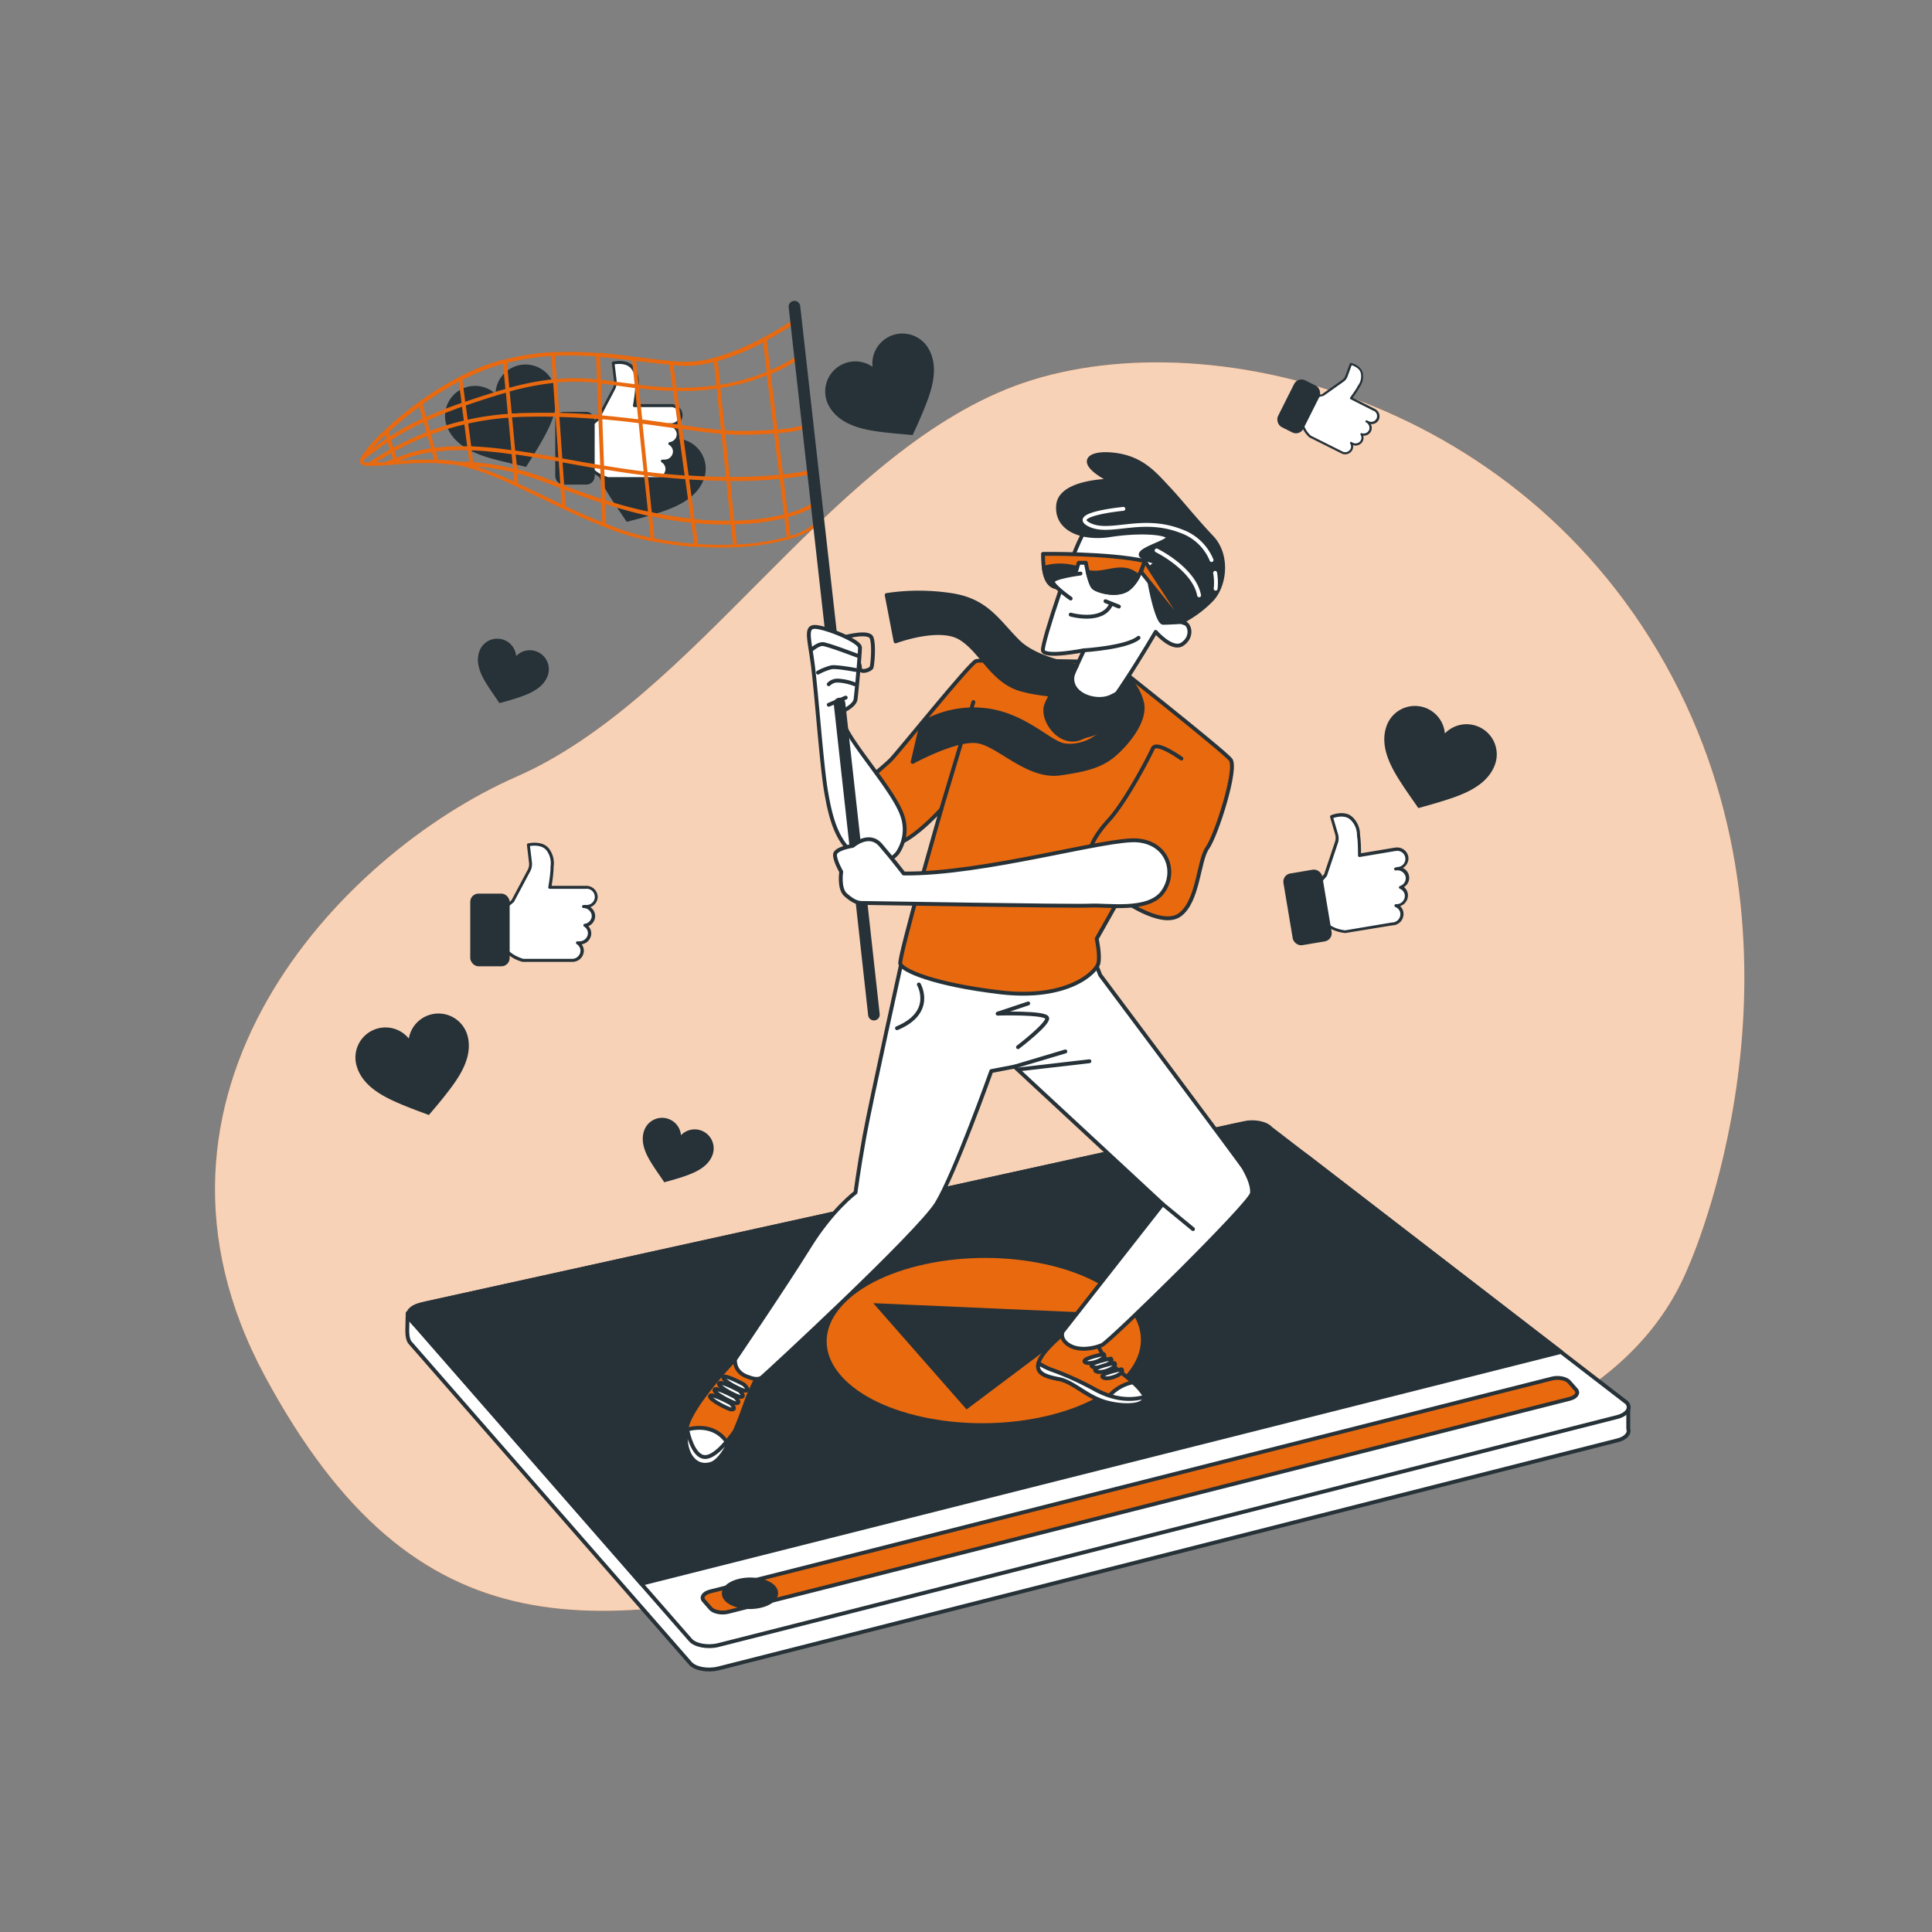 <svg xmlns="http://www.w3.org/2000/svg" viewBox="0 0 500 500"><rect x="0" y="0" width="500" height="500" fill="#808080" stroke="none"/><g id="freepik--background-simple--inject-116"><path d="M437.05,327.58s35.06-78-4.29-152.39S307.55,81.47,260.33,100.78,179.48,180.91,133.69,201,29.24,283.23,68.59,356.2s85.85,67.26,158.11,48.65S411.29,391.26,437.05,327.58Z" style="fill:#E9690F"></path><path d="M437.05,327.58s35.06-78-4.29-152.39S307.55,81.47,260.33,100.78,179.48,180.91,133.69,201,29.24,283.23,68.59,356.2s85.85,67.26,158.11,48.65S411.29,391.26,437.05,327.58Z" style="fill:#fff;opacity:0.7"></path></g><g id="freepik--video-app--inject-116"><path d="M421.39,369.79v-5.35L413.33,358l-84.46-59.9c-1.23-1.4-4.39-2-7.05-1.36l-211,43.1H105.5l-.1,4.4s-.08,2.32.71,3.22l72.55,83c1.25,1.43,4.48,2,7.21,1.34l232.57-59C420.67,372.31,421.82,371,421.39,369.79Z" style="fill:#fff;stroke:#263238;stroke-linecap:round;stroke-linejoin:round"></path><path d="M418.44,366.75l-232.57,59c-2.73.68-6,.08-7.21-1.35l-72.55-83c-1.25-1.42,0-3.11,2.71-3.78l213-46.93c2.66-.65,5.82-.05,7.05,1.35L421,363C422.24,364.41,421.09,366.09,418.44,366.75Z" style="fill:#fff;stroke:#263238;stroke-linecap:round;stroke-linejoin:round"></path><path d="M338.44,299.38l-8.11-5.71c-2-2.32-7.26-3.32-11.66-2.24L216.83,313.79,111,337.11c-6,1.24-6.16,3.42-3.41,5.95l27.65,31.63L166,409.88l238-60Z" style="fill:#263238;stroke:#263238;stroke-linecap:round;stroke-linejoin:round"></path><path d="M237.68,327.58c-20.43,5-29.42,17.77-20,28.48s33.59,15.27,54,10.2,29.22-17.81,19.85-28.46S258.05,322.57,237.68,327.58Zm12.47,37.18L226,337.26l57.43,2.52Z" style="fill:#E9690F"></path><path d="M406.28,362,188.42,417.16c-1.69.42-3.69,0-4.46-.84l-1.83-2.09c-.77-.88,0-1.94,1.66-2.36l217.9-55.11c1.64-.41,3.6,0,4.37.83l1.81,2.06C408.64,360.52,407.93,361.56,406.28,362Z" style="fill:#E9690F;stroke:#263238;stroke-linecap:round;stroke-linejoin:round"></path><path d="M200.25,410.8c-1.57-1.78-5.59-2.54-9-1.69s-4.88,3-3.31,4.77,5.59,2.54,9,1.69S201.81,412.58,200.25,410.8Z" style="fill:#263238;stroke:#263238;stroke-linecap:round;stroke-linejoin:round"></path></g><g id="freepik--Icons--inject-116"><path d="M151,234.61a4.7,4.7,0,0,1,.64,0,2.47,2.47,0,1,0,0-4.94h0v0h-9.36s.58-3.38.58-4.54.58-2.89-1-5.11-5.12-1.35-5.12-1.35l.55,4.58a3.66,3.66,0,0,1-.4,2.1l-4.2,7.89-1.93,1.64-.58,9.75c1.25,3,5.21,3.95,5.21,3.95H148a2.55,2.55,0,0,0,2.62-2.47,2.45,2.45,0,0,0-1.19-2.07,2.65,2.65,0,0,0,3.1-2.43,2.43,2.43,0,0,0-1.16-2,2.52,2.52,0,0,0,2.18-2.44A2.56,2.56,0,0,0,151,234.61Z" style="fill:#fff"></path><path d="M148,248.93H135.28c-.17,0-4.16-1-5.48-4.19a.47.47,0,0,1,0-.17l.58-9.74a.42.42,0,0,1,.14-.28l1.87-1.59,4.17-7.83a3.09,3.09,0,0,0,.35-1.86l-.54-4.59a.39.39,0,0,1,.29-.42c.16,0,3.85-.9,5.52,1.51a6.17,6.17,0,0,1,1.08,4.62c0,.26,0,.5,0,.71a37.88,37.88,0,0,1-.51,4.15h8.9l.13,0a2.94,2.94,0,0,1,2.9,2.86,2.88,2.88,0,0,1-1.9,2.66,2.8,2.8,0,0,1,1.25,2.31,2.85,2.85,0,0,1-1.76,2.61,2.74,2.74,0,0,1,.75,1.88,2.91,2.91,0,0,1-2.49,2.82,2.75,2.75,0,0,1,.57,1.68A2.94,2.94,0,0,1,148,248.93Zm-12.61-.78H148a2.17,2.17,0,0,0,2.23-2.09,2.06,2.06,0,0,0-1-1.74.39.39,0,0,1,.27-.71,2.12,2.12,0,0,0,.42,0,2.17,2.17,0,0,0,2.24-2.09,2.07,2.07,0,0,0-1-1.73.38.38,0,0,1-.18-.4.38.38,0,0,1,.32-.3,2.14,2.14,0,0,0,1.85-2.06A2.16,2.16,0,0,0,151,235h0a.39.39,0,0,1-.37-.39c0-.41.35-.41,1-.41a2.1,2.1,0,1,0,0-4.18h0a.3.3,0,0,1-.13,0h-9.23a.39.39,0,0,1-.29-.13.38.38,0,0,1-.09-.32,44.08,44.08,0,0,0,.58-4.47c0-.24,0-.5,0-.78a5.48,5.48,0,0,0-.94-4.11c-1.11-1.6-3.49-1.4-4.37-1.26l.5,4.22a4,4,0,0,1-.44,2.33l-4.2,7.89a.31.31,0,0,1-.09.11L131.11,235l-.56,9.49C131.68,247.07,135,248,135.42,248.15Z" style="fill:#263238"></path><rect x="121.7" y="231.26" width="10.2" height="18.82" rx="2.14" style="fill:#263238"></rect><path d="M353.63,109.06c-.07,0,.21.08.43.19a1.78,1.78,0,1,0,1.59-3.18h0l-6-3a32.68,32.68,0,0,0,1.84-2.73,5,5,0,0,0,1-3.61c-.28-1.92-2.86-2.52-2.86-2.52L348.5,97.3a2.5,2.5,0,0,1-.93,1.22l-5.25,3.72-1.77.44L337,108.76c-.16,2.33,2.08,4.23,2.08,4.23l8,4,.15.08a1.83,1.83,0,0,0,2.48-.74,1.76,1.76,0,0,0-.1-1.72l.3.19a1.85,1.85,0,0,0,2.49-.75,1.73,1.73,0,0,0-.09-1.69,1.81,1.81,0,0,0,2.19-.87A1.84,1.84,0,0,0,353.63,109.06Z" style="fill:#fff"></path><path d="M347.12,117.33l-.16-.09-8-4a.1.1,0,0,1-.05,0c-.1-.08-2.35-2-2.18-4.46a.28.28,0,0,1,0-.12l3.52-6.08a.24.24,0,0,1,.17-.13l1.72-.43,5.21-3.69a2.24,2.24,0,0,0,.83-1.09l1.13-3.12a.28.28,0,0,1,.33-.18c.11,0,2.76.66,3.06,2.75A4.54,4.54,0,0,1,352,100c-.1.16-.19.31-.26.44a28,28,0,0,1-1.67,2.51l5.73,2.87.08.06a2.1,2.1,0,0,1,.94,2.77,2.06,2.06,0,0,1-2.08,1.1,2,2,0,0,1,.06,1.9,2.05,2.05,0,0,1-2,1.1,2.05,2.05,0,0,1-.13,1.46,2.12,2.12,0,0,1-2.52,1,1.9,1.9,0,0,1-.17,1.26A2.11,2.11,0,0,1,347.12,117.33Zm-7.86-4.57,8,4h0l.13.08a1.57,1.57,0,0,0,2.11-.63,1.46,1.46,0,0,0-.08-1.44.28.28,0,0,1,.4-.37,1.83,1.83,0,0,0,.26.16,1.56,1.56,0,0,0,2.11-.62,1.49,1.49,0,0,0-.07-1.43.27.27,0,0,1,0-.32.28.28,0,0,1,.3-.09,1.54,1.54,0,0,0,1.85-.72,1.57,1.57,0,0,0-.76-2.07h0a.28.28,0,0,1-.11-.37c.13-.27.36-.15.81.07a1.5,1.5,0,1,0,1.35-2.68h0l-.07,0-5.94-3a.29.29,0,0,1-.15-.19.28.28,0,0,1,0-.23s1.45-2,1.81-2.69c.08-.16.18-.32.28-.49a3.91,3.91,0,0,0,.72-3c-.2-1.39-1.79-2-2.4-2.22l-1.05,2.88a2.78,2.78,0,0,1-1,1.36l-5.25,3.72-.09,0-1.66.41-3.43,5.92C337.21,110.86,339,112.55,339.26,112.76Z" style="fill:#263238"></path><rect x="332.45" y="98.39" width="7.34" height="13.55" rx="2.14" transform="translate(82.83 -139.54) rotate(26.64)" style="fill:#263238"></rect><path d="M361.22,224.85c-.11,0,.31-.08.64-.14a2.47,2.47,0,1,0-.82-4.87h0v0l-9.24,1.55a45.63,45.63,0,0,0-.17-4.57c-.2-1.14.09-3-1.8-4.88s-5.27-.49-5.27-.49l1.3,4.43a3.6,3.6,0,0,1,0,2.13L343,226.47l-1.63,1.94,1,9.71c1.73,2.74,5.79,3,5.79,3l12.25-2.06.24,0a2.55,2.55,0,0,0,2.17-2.88,2.44,2.44,0,0,0-1.52-1.84,2.63,2.63,0,0,0,.49,0,2.54,2.54,0,0,0,2.18-2.87,2.43,2.43,0,0,0-1.49-1.83,2.52,2.52,0,0,0,1.75-2.76A2.56,2.56,0,0,0,361.22,224.85Z" style="fill:#fff"></path><path d="M360.7,239.46l-.25,0-12.23,2h-.09c-.18,0-4.28-.34-6.1-3.22a.3.3,0,0,1,0-.16l-1-9.71a.37.37,0,0,1,.08-.29l1.59-1.88,2.82-8.41a3.16,3.16,0,0,0,0-1.9l-1.29-4.43a.4.4,0,0,1,.22-.47c.15-.06,3.64-1.52,5.69.58a6.23,6.23,0,0,1,1.83,4.38,6.67,6.67,0,0,0,.08.71,38.12,38.12,0,0,1,.18,4.17l8.78-1.47h.13a2.93,2.93,0,0,1,3.33,2.34,2.85,2.85,0,0,1-1.43,2.93,2.79,2.79,0,0,1,.31,4.94,2.76,2.76,0,0,1,1,1.74,2.92,2.92,0,0,1-2,3.19,2.73,2.73,0,0,1,.84,1.56A2.94,2.94,0,0,1,360.7,239.46Zm-12.56,1.31,12.2-2.05h0l.2,0a2.17,2.17,0,0,0,1.86-2.43,2,2,0,0,0-1.28-1.55.39.39,0,0,1-.23-.44.38.38,0,0,1,.38-.31,2.86,2.86,0,0,0,.42,0,2.16,2.16,0,0,0,1.86-2.43,2.05,2.05,0,0,0-1.25-1.54.38.38,0,0,1,0-.72,2.14,2.14,0,0,0,1.49-2.33,2.18,2.18,0,0,0-2.55-1.69h0a.4.4,0,0,1-.43-.32c-.07-.41.28-.47,1-.59a2.09,2.09,0,1,0-.69-4.11H361l-9.1,1.53a.38.38,0,0,1-.32-.09.39.39,0,0,1-.13-.29s0-3.41-.17-4.51a6,6,0,0,1-.09-.77,5.48,5.48,0,0,0-1.61-3.9c-1.36-1.4-3.67-.81-4.52-.52l1.2,4.08a4,4,0,0,1,0,2.36l-2.84,8.48a.54.54,0,0,1-.07.13l-1.53,1.81,1,9.45C344.28,240.32,347.71,240.73,348.14,240.77Z" style="fill:#263238"></path><rect x="333.3" y="225.41" width="10.2" height="18.82" rx="2.14" transform="translate(-34.16 59.16) rotate(-9.51)" style="fill:#263238"></rect><path d="M229.58,87.41a7.76,7.76,0,0,0-3.77,7.52,7.79,7.79,0,0,0-11.17,10.34c2.58,4.37,7.8,5.74,12.45,6.39,2.07.29,4.14.5,6.22.67l2.87.27s1.13-2.45,1.24-2.69c.85-1.91,1.67-3.83,2.41-5.77,1.68-4.39,3-9.62.42-14A7.79,7.79,0,0,0,229.58,87.41Z" style="fill:#263238"></path><path d="M382.12,187.87a7.78,7.78,0,0,0-8.19,1.95,7.78,7.78,0,0,0-15.1-1.9c-1.68,4.78.62,9.66,3.11,13.64,1.11,1.77,2.28,3.49,3.48,5.2.16.22,1.64,2.37,1.64,2.37s2.6-.71,2.86-.79c2-.57,4-1.18,6-1.86,4.44-1.54,9.3-3.89,11-8.67A7.79,7.79,0,0,0,382.12,187.87Z" style="fill:#263238"></path><path d="M111.48,262.56a7.78,7.78,0,0,0-5.68,6.21,7.78,7.78,0,0,0-13.55,6.92c1.3,4.9,6,7.64,10.25,9.53,1.91.84,3.85,1.61,5.8,2.34l2.69,1s1.75-2.05,1.92-2.26c1.34-1.6,2.65-3.23,3.89-4.9,2.8-3.77,5.5-8.44,4.2-13.34A7.79,7.79,0,0,0,111.48,262.56Z" style="fill:#263238"></path><path d="M138.75,168.56a4.89,4.89,0,0,0-5.17,1.23,4.91,4.91,0,0,0-9.53-1.2c-1.07,3,.39,6.09,2,8.61.7,1.11,1.44,2.2,2.2,3.28l1,1.49,1.81-.49c1.26-.36,2.52-.75,3.77-1.18,2.8-1,5.86-2.45,6.93-5.47A4.92,4.92,0,0,0,138.75,168.56Z" style="fill:#263238"></path><path d="M181.42,292.56a4.91,4.91,0,0,0-5.18,1.23,4.91,4.91,0,0,0-9.53-1.2c-1.06,3,.39,6.09,2,8.61.69,1.11,1.44,2.2,2.2,3.28l1,1.49,1.8-.49c1.27-.36,2.53-.74,3.77-1.18,2.8-1,5.87-2.45,6.94-5.47A4.92,4.92,0,0,0,181.42,292.56Z" style="fill:#263238"></path></g><g id="freepik--Character--inject-116"><path d="M190.21,351.83s-11.32,11.78-12.47,17.56,1.61,10.86,6.24,9.47,8.78-15.71,9.93-18.25,2.54-5.32,2.54-5.32S193,350.67,190.21,351.83Z" style="fill:#E9690F;stroke:#263238;stroke-linecap:round;stroke-linejoin:round"></path><path d="M177.64,370c-.85,5.51,1.88,10.19,6.34,8.85,1.6-.48,3.15-2.52,4.53-5.08C185.51,368.87,180.65,369.19,177.64,370Z" style="fill:#fff;stroke:#263238;stroke-linecap:round;stroke-linejoin:round"></path><path d="M190.11,370.48c-2.52,3.46-5.77,7.18-8.21,6.53s-3.73-5.23-4.17-7.59c-1.14,5.76,1.63,10.82,6.25,9.44C186.23,378.19,188.37,374.44,190.11,370.48Z" style="fill:#fff;stroke:#263238;stroke-linecap:round;stroke-linejoin:round"></path><path d="M192.52,358.3s-5.08-2.78-5.31-1.85,4.85,3.46,5.55,3.46S193.91,359.68,192.52,358.3Z" style="fill:#fff;stroke:#263238;stroke-linecap:round;stroke-linejoin:round"></path><path d="M191.37,359.91s-5.08-2.77-5.31-1.84,4.85,3.46,5.54,3.46S192.76,361.3,191.37,359.91Z" style="fill:#fff;stroke:#263238;stroke-linecap:round;stroke-linejoin:round"></path><path d="M190.21,361.53s-5.08-2.77-5.31-1.85,4.85,3.47,5.55,3.47S191.6,362.92,190.21,361.53Z" style="fill:#fff;stroke:#263238;stroke-linecap:round;stroke-linejoin:round"></path><path d="M189.06,363.15s-5.08-2.77-5.32-1.85,4.86,3.47,5.55,3.47S190.45,364.54,189.06,363.15Z" style="fill:#fff;stroke:#263238;stroke-linecap:round;stroke-linejoin:round"></path><path d="M276.4,344.2s-6,4.62-7.39,7.86,1.38,4.16,5.08,4.85,7.16,4.62,12.24,6,11.56.92,9.48-2.31-8.78-7.4-9.94-9.25A29.06,29.06,0,0,1,284,347.9Z" style="fill:#E9690F;stroke:#263238;stroke-linecap:round;stroke-linejoin:round"></path><path d="M295.81,360.61a15.69,15.69,0,0,0-2.63-2.87,11.14,11.14,0,0,0-7.27,5.05l.42.13C291.42,364.3,297.89,363.84,295.81,360.61Z" style="fill:#fff;stroke:#263238;stroke-linecap:round;stroke-linejoin:round"></path><path d="M285.64,350.44s-6,1.16-4.85,2.08S286.8,351.6,285.64,350.44Z" style="fill:#fff;stroke:#263238;stroke-linecap:round;stroke-linejoin:round"></path><path d="M287.49,351.6s-6,1.15-4.85,2.08S288.65,352.75,287.49,351.6Z" style="fill:#fff;stroke:#263238;stroke-linecap:round;stroke-linejoin:round"></path><path d="M288.41,352.75s-6,1.16-4.85,2.08S289.57,353.91,288.41,352.75Z" style="fill:#fff;stroke:#263238;stroke-linecap:round;stroke-linejoin:round"></path><path d="M290.26,354.37s-6,1.15-4.85,2.08S291.42,355.52,290.26,354.37Z" style="fill:#fff;stroke:#263238;stroke-linecap:round;stroke-linejoin:round"></path><path d="M296.17,361.53c-4.5,1.19-8.65.24-12.61-1.85a79.16,79.16,0,0,0-11.09-5.08,15.85,15.85,0,0,1-3.71-1.83c-.69,2.66,1.92,3.5,5.33,4.14,3.7.69,7.16,4.62,12.24,6C290.89,364.16,296.53,363.91,296.17,361.53Z" style="fill:#fff;stroke:#263238;stroke-linecap:round;stroke-linejoin:round"></path><path d="M233.65,247.55s-8.31,37.5-9.93,46.51-2.31,14.56-2.31,14.56-6,4.39-12,14.09-19.18,29.12-19.18,29.12-.46,3.46,3.7,4.62c0,0,2.08.92,3.24,0s40.66-37.43,45.28-45.06,14.1-34.2,14.1-34.2l6-1.15,38.35,35.58-25.88,33s-.92,1.85,1.62,3.47,6.47.92,8.55,0,38.59-36.74,38.82-39.28-1.62-5.55-2.08-6.47-37.2-50-37.2-50l-2.08-5.31s-24.26,2.77-35.12.69S234.58,244.09,233.65,247.55Z" style="fill:#fff;stroke:#263238;stroke-linecap:round;stroke-linejoin:round"></path><line x1="262.54" y1="276.04" x2="275.71" y2="272.11" style="fill:none;stroke:#263238;stroke-linecap:round;stroke-linejoin:round"></line><line x1="263.92" y1="276.73" x2="281.94" y2="274.65" style="fill:none;stroke:#263238;stroke-linecap:round;stroke-linejoin:round"></line><line x1="300.89" y1="311.62" x2="308.75" y2="318.09" style="fill:none;stroke:#263238;stroke-linecap:round;stroke-linejoin:round"></line><path d="M266.1,259.69l-7.92,2.64s12.45-.38,12.83,1.13-7.55,7.55-7.55,7.55" style="fill:none;stroke:#263238;stroke-linecap:round;stroke-linejoin:round"></path><path d="M237.8,254.78S242,262,232.14,266.1" style="fill:none;stroke:#263238;stroke-linecap:round;stroke-linejoin:round"></path><path d="M287.63,171.36s-33.41-.75-35-.29-20.1,23.57-22.18,25.65-7.63,6-8.09,9,3.7,12.94,8.32,12.94,12.94-9.24,12.94-9.24-11.09,38.35-10.63,40,8.32,5.31,25.88,7.39,25-5.31,25.42-7.62-.47-6.24-.47-6.24l6-10.63s10.63,7.93,15.48,4.46,4.85-14.1,7.16-17.33,7.86-20.56,6-22.87S287.63,171.36,287.63,171.36Z" style="fill:#E9690F;stroke:#263238;stroke-linecap:round;stroke-linejoin:round"></path><path d="M305.74,196.32s-6.47-4.69-7.39-2.61S291.42,207.35,287,212.2s-6.7,9.47-3.93,13.17a46.72,46.72,0,0,0,6.7,6.93" style="fill:none;stroke:#263238;stroke-linecap:round;stroke-linejoin:round"></path><line x1="243.59" y1="209.43" x2="251.91" y2="181.7" style="fill:none;stroke:#263238;stroke-linecap:round;stroke-linejoin:round"></line><path d="M281,172.69s-12.25-1.39-17.56-6.7-8.09-10.63-17.33-12a55.65,55.65,0,0,0-16.64,0l2.31,12s11.1-4.16,16.64-.93,8.32,11.32,15.94,13.4,17.33,1.62,17.33,1.62Z" style="fill:#263238;stroke:#263238;stroke-linecap:round;stroke-linejoin:round"></path><path d="M291.19,174.77a13.8,13.8,0,0,1,4.39,7.16c.92,4.39-3.24,9.7-6.47,12.71s-6.47,4.39-14.79,5.54-15.71-7.39-21.26-8.31-16.87,5.31-16.87,5.31l2.32-9.94a26.55,26.55,0,0,1,16.63-3.46c9.71,1.15,16.18,8.09,19.87,9s10.4-1.16,11.79-6.47-.47-10.17,1.85-11.78S291.19,174.77,291.19,174.77Z" style="fill:#263238;stroke:#263238;stroke-linecap:round;stroke-linejoin:round"></path><path d="M290,131.79s-6.7,1.85-9.47,6-10.86,28.42-10.63,30.5,10.63,0,10.63,0-7.16,15-7.16,17.56,3.23,3.93,7.39,3,18.33-25.32,18.33-25.32,4.2,4.88,6.85,3.21c3-1.92,2.08-5.78-.23-5.78s6.47-9.47,3.47-15.71S292.8,129.71,290,131.79Z" style="fill:#fff;stroke:#263238;stroke-linecap:round;stroke-linejoin:round"></path><path d="M287.49,124.4s-12.94,0-13.63,6.24,6,9,13.4,7.85,14.09-.69,15,.46-9,3.47-6.7,5.09a7.5,7.5,0,0,0,4.62,1.38s-3.24.93-3,3.24,2.25,12.52,3.86,12.52,4.69-.21,4.69-.21a29.59,29.59,0,0,0,7.86-5.77c3.47-3.7,4.39-11.56,0-16.18s-7.86-9.08-11.32-12.77-6.7-7.63-13.63-8.55S278,119.54,287.49,124.4Z" style="fill:#263238;stroke:#263238;stroke-linecap:round;stroke-linejoin:round"></path><path d="M314.47,148.25a14.81,14.81,0,0,1,.14,4.1" style="fill:none;stroke:#fff;stroke-linecap:round;stroke-linejoin:round"></path><path d="M290.72,131.69s-14.18,1.38-8.82,4.09,13.56-2.36,23.89,1.72a13.31,13.31,0,0,1,7.76,7.44" style="fill:none;stroke:#fff;stroke-linecap:round;stroke-linejoin:round"></path><path d="M299.33,142.45s9.69,4.74,11,11.62" style="fill:none;stroke:#fff;stroke-linecap:round;stroke-linejoin:round"></path><path d="M280.56,168.3s11.09-.7,14.09-3.24" style="fill:none;stroke:#263238;stroke-linecap:round;stroke-linejoin:round"></path><path d="M269.93,143.34s16.87-.23,26.34,1.85c0,0-1.66,5.47-4.43,7.32s-7.58.54-8.74-.39-2.08-6.47-2.08-6.47h-1.85l-.92,2.78s-.7,3.69-3.24,3.69S269.93,151.66,269.93,143.34Z" style="fill:#E9690F;stroke:#263238;stroke-linecap:round;stroke-linejoin:round"></path><path d="M278.73,147a15.07,15.07,0,0,0-8.59-.06c.66,4.86,2.76,5.19,4.87,5.19,2.54,0,3.24-3.69,3.24-3.69Z" style="fill:#263238;stroke:#263238;stroke-linecap:round;stroke-linejoin:round"></path><path d="M294.59,149.14c-4.17-3.85-8.36-.09-13.09-1.13.38,1.63.95,3.6,1.6,4.11,1.16.93,6,2.24,8.74.39A9.74,9.74,0,0,0,294.59,149.14Z" style="fill:#263238;stroke:#263238;stroke-linecap:round;stroke-linejoin:round"></path><polygon points="296.27 145.19 306.76 161.37 305.74 160.97 295.3 147.98 296.27 145.19" style="fill:#E9690F;stroke:#263238;stroke-linecap:round;stroke-linejoin:round"></polygon><path d="M277.09,159.06s8.09,2.31,10.4-2.55" style="fill:none;stroke:#263238;stroke-linecap:round;stroke-linejoin:round"></path><line x1="286.1" y1="155.59" x2="289.57" y2="156.98" style="fill:none;stroke:#263238;stroke-linecap:round;stroke-linejoin:round"></line><path d="M279.63,148.43s-7.16.92-7.16,2.08,4.62,4.39,4.62,4.39" style="fill:#fff;stroke:#263238;stroke-linecap:round;stroke-linejoin:round"></path><path d="M278.71,172.23a3,3,0,0,0-2.54,1.15c-1.39,1.39-4.57,6.86-5.39,9-1.48,3.93,3.72,11,9.08,8.53,2.66-1.2,3.32-.15,6.33-3.85s3.61-6.55,3.61-7.7,2.08-1.16-2.31.92S274.32,178.93,278.71,172.23Z" style="fill:#263238;stroke:#263238;stroke-linecap:round;stroke-linejoin:round"></path><path d="M133,94.94a7.79,7.79,0,0,0-4.76,7,7.78,7.78,0,0,0-12.45,8.74c2,4.67,7,6.74,11.47,8,2,.56,4,1,6.07,1.51.26,0,2.81.65,2.81.65s1.44-2.27,1.59-2.5c1.1-1.77,2.17-3.57,3.17-5.4,2.25-4.12,4.26-9.13,2.3-13.8A7.8,7.8,0,0,0,133,94.94Z" style="fill:#263238"></path><path d="M177.53,114a7.78,7.78,0,0,0-8.22,1.83,7.78,7.78,0,0,0-15.06-2.1c-1.75,4.75.48,9.66,2.92,13.68,1.08,1.78,2.23,3.52,3.41,5.24l1.61,2.4s2.61-.68,2.87-.75c2-.55,4-1.13,6-1.78,4.46-1.48,9.35-3.77,11.1-8.52A7.78,7.78,0,0,0,177.53,114Z" style="fill:#263238"></path><path d="M173,110a3.54,3.54,0,0,1,.64,0,2.47,2.47,0,1,0,0-4.94h0v0h-9.36s.58-3.38.58-4.54.58-2.89-1-5.11S158.72,94,158.72,94l.55,4.58a3.63,3.63,0,0,1-.4,2.1l-4.2,7.89-1.93,1.64-.58,9.75c1.25,3,5.21,4,5.21,4H170a2.56,2.56,0,0,0,2.62-2.48,2.46,2.46,0,0,0-1.19-2.07,2.52,2.52,0,0,0,.48,0,2.55,2.55,0,0,0,2.62-2.47,2.45,2.45,0,0,0-1.16-2.06,2.51,2.51,0,0,0,2.18-2.43A2.55,2.55,0,0,0,173,110Z" style="fill:#fff"></path><path d="M170,124.26H157.28c-.17,0-4.16-1-5.48-4.18a.55.55,0,0,1,0-.17l.58-9.75a.4.4,0,0,1,.14-.27l1.87-1.6,4.17-7.82a3.12,3.12,0,0,0,.35-1.87L158.34,94a.39.39,0,0,1,.29-.42c.16,0,3.85-.9,5.52,1.51a6.17,6.17,0,0,1,1.08,4.62c0,.26,0,.5,0,.71a37.3,37.3,0,0,1-.51,4.15h8.9a.28.28,0,0,1,.13,0,2.93,2.93,0,0,1,2.9,2.85,2.87,2.87,0,0,1-1.9,2.66,2.8,2.8,0,0,1,1.25,2.32,2.84,2.84,0,0,1-1.76,2.6,2.75,2.75,0,0,1,.75,1.89,2.9,2.9,0,0,1-2.49,2.81,2.75,2.75,0,0,1,.57,1.68A2.94,2.94,0,0,1,170,124.26Zm-12.61-.78H170a2.17,2.17,0,0,0,2.23-2.09,2.06,2.06,0,0,0-1-1.74.39.39,0,0,1-.16-.46.39.39,0,0,1,.43-.25,2.12,2.12,0,0,0,.42,0,2.16,2.16,0,0,0,2.24-2.08,2.06,2.06,0,0,0-1-1.73.4.4,0,0,1-.18-.41.41.41,0,0,1,.32-.3,2.13,2.13,0,0,0,1.85-2,2.17,2.17,0,0,0-2.23-2.09h0a.39.39,0,0,1-.37-.39c0-.41.35-.41,1-.41a2.09,2.09,0,1,0,0-4.17h0l-.13,0h-9.23a.37.37,0,0,1-.29-.14.36.36,0,0,1-.09-.31,44.37,44.37,0,0,0,.58-4.48c0-.24,0-.5,0-.78a5.49,5.49,0,0,0-.94-4.11c-1.11-1.6-3.49-1.4-4.37-1.26l.5,4.23a4,4,0,0,1-.44,2.32L155,108.7a.34.34,0,0,1-.09.12l-1.81,1.53-.56,9.49C153.68,122.4,157,123.37,157.42,123.48Z" style="fill:#263238"></path><rect x="143.7" y="106.59" width="10.2" height="18.82" rx="2.14" style="fill:#263238"></rect><path d="M212.44,135.1l-.52-5h0a.13.13,0,0,0,0-.06l-.78-7.54.08,0a.13.13,0,0,0,.08,0,.5.5,0,0,0-.26-1h0L207,82.5a.51.51,0,0,0-.79-.36,86.41,86.41,0,0,1-8,4.85h0l-.44.24-.48.26h0a64.17,64.17,0,0,1-11.74,4.88h0l-.61.17a27.25,27.25,0,0,1-8.28,1.09c-.88,0-1.8-.11-2.72-.19l-.76-.07c-2.43-.22-5-.55-7.61-.88l-1.1-.14h0l-.95-.11c-2.68-.35-5.45-.68-8.31-.91h0l-.5,0h0l-.5,0h0a85,85,0,0,0-10.64-.18h-.67l-.33,0h0a63.66,63.66,0,0,0-11.51,1.78h0l-.34.09-.14,0-.37.1-.12,0h0l-.78.21a55.42,55.42,0,0,0-9.82,3.89h0l-.26.13-.18.09-.17.09-.31.16h0A81.77,81.77,0,0,0,109,103.6h0l-.4.29-.43.31h0a86.92,86.92,0,0,0-8,6.56h0l-.33.31,0,0-.12.12-.29.27h0a36,36,0,0,0-5.88,6.7h0v0a3.58,3.58,0,0,0-.4.89,1.5,1.5,0,0,0,0,.2,1.19,1.19,0,0,0,0,.26v0h0a1,1,0,0,0,.31.55,2.53,2.53,0,0,0,1.51.51c.22,0,.48,0,.75,0h.07c.58,0,1.27,0,2.08-.06h0l.46,0,2.38-.18,1.92-.16a95.32,95.32,0,0,1,10-.33h0l1.05.09h0l4.32.38a34.67,34.67,0,0,1,3.74.88l.72.21a85.88,85.88,0,0,1,10.72,4.3h0l.75.35q2.88,1.35,5.94,2.84t6.07,2.9l.21.1.24.11h0c3.08,1.45,6.23,2.86,9.51,4.16h0l.18.07.33.14.2.08.26.1h0c.94.37,1.89.74,2.85,1.08a65.28,65.28,0,0,0,8.72,2.42h0l.17,0,.35.08.34.06.14,0h0a88.12,88.12,0,0,0,10.33,1.35h.13l.38,0h.23l.26,0h0c1.89.11,3.77.18,5.62.18,1.15,0,2.28,0,3.39-.08h0l.31,0h.19a60.87,60.87,0,0,0,13.43-2h0l.35-.1.13,0,.23-.07.26-.08h0c3.35-1,6-2.41,7.63-4.13A.49.49,0,0,0,212.44,135.1Zm-43.07,4.23-.59-5.64a94.38,94.38,0,0,0,10.1,1.6l.75,5.43A84.67,84.67,0,0,1,169.37,139.33Zm-23-8.32-.29-4.22c3.45,1.29,6.59,2.4,9.59,3.37l.18,5C152.6,133.86,149.45,132.45,146.38,131ZM115.53,119.1c-.72-.06-1.43-.08-2.14-.11h0l-.59-2.11a52.88,52.88,0,0,1,8.24-.35l.39,3-.44,0h-.08c-.91,0-1.8-.08-2.69-.08h0C117.3,119.28,116.41,119.17,115.53,119.1Zm-18.22.6c1.23-.82,2.54-1.62,3.9-2.39l.46,1.49-.22.08-.07,0-1.58.62h0C98.92,119.6,98.07,119.66,97.31,119.7Zm22.15-15.43c-3.42,1.19-6.43,2.38-9.18,3.6l-.91-3.24a80,80,0,0,1,9.38-5.84Zm1.1.66c2.4-.82,5-1.69,7.87-2.56.85-.27,1.68-.51,2.49-.73l.51,5.47a71,71,0,0,0-10.4,1.51l-.47-3.68Zm43.67-5.52L160.88,99c-1.83-.26-3.58-.51-5.38-.71l-.22-5.9c2.86.23,5.63.56,8.31.91h0Zm42.82-6.66h0l1.77,17.09h0a.51.51,0,0,0-.2,0,31.26,31.26,0,0,1-7.4,1.29L199.47,96.8A43.19,43.19,0,0,0,207.05,92.75Zm-4.18,40.36A56.62,56.62,0,0,1,190,134.73L189,124.5h.3c4.52,0,8.71-.18,12.48-.56l1.12,9.16Zm-57.28-13.45,1.68.3c2.64.47,5.34,1,8.08,1.41l.29,7.72c-3-1-6.16-2.09-9.63-3.41Zm-25.54-10.81a73.68,73.68,0,0,0-8.76,2.65l-.74-2.65c2.7-1.22,5.68-2.39,9-3.58Zm.13,1,.73,5.66a54.63,54.63,0,0,0-8.39.38l-1-3.42A67.83,67.83,0,0,1,120.18,109.85Zm1-.23a70.83,70.83,0,0,1,10.37-1.52l.78,8.4a102.9,102.9,0,0,0-10.38-1Zm56,13.44c-1.65-.12-3.47-.27-5.68-.48-1.32-.13-2.62-.27-3.93-.43l-1.29-12.48c3.15.41,6.08.84,8.92,1.24l.31,0ZM155.54,99.25c1.72.19,3.42.44,5.2.69l3.6.5.83,8.07c-3.29-.4-6.35-.72-9.33-1Zm-.22,21.1q-4-.67-7.87-1.37l-1.93-.34-.74-10.72c3.28.08,6.6.26,10.1.55ZM132.44,107l-.54-5.68a71.24,71.24,0,0,1,11.27-2.21l.53,7.74c-3.07-.06-6.2,0-9.31.06C133.74,107,133.08,107,132.44,107Zm.09,1c.63,0,1.26-.07,1.9-.09,3.12-.1,6.25-.12,9.34-.06l.73,10.57c-3.49-.62-7.43-1.3-11.17-1.82Zm23.35.51c3,.25,6.08.57,9.4,1L166.57,122c-3.13-.38-6.42-.87-10.25-1.5Zm15.54,15c2.31.22,4.2.38,5.92.49l1.4,10.19a89.06,89.06,0,0,1-10.06-1.62l-1-9.46C168.93,123.33,170.17,123.46,171.42,123.58Zm5.15-12.47c3.68.52,7,1,10.12,1.23l1.16,11.15c-3.09,0-6.32-.15-9.63-.37Zm25.06,11.83c-3.85.38-8.13.57-12.77.56l-1.15-11.08c1.42.11,2.77.16,4,.16,3.12,0,6-.11,8.61-.32Zm-.29-10.77a32.15,32.15,0,0,0,7.58-1.34h0l1.13,10.85H210a66.54,66.54,0,0,1-7.35,1.15Zm-1.12-.91c-2.56.21-5.42.32-8.49.32-1.28,0-2.67-.06-4.13-.17l-1.14-10.91a55.32,55.32,0,0,0,12-3.31Zm-13.64.07c-3.09-.27-6.44-.72-10.15-1.25l-1.22-8.81,1.47,0a60.43,60.43,0,0,0,8.79-.63Zm-11.19-1.41h0c-2.91-.41-5.92-.85-9.17-1.28l-.84-8.07c2.33.28,5.34.58,8.84.68Zm-20.55-2.46c-3.51-.29-6.83-.47-10.13-.55l-.55-7.86a52.4,52.4,0,0,1,10.38.1ZM143.1,98.15a71.24,71.24,0,0,0-11.29,2.21l-.6-6.44a62.3,62.3,0,0,1,11.47-1.79Zm-33.74,10.14a66.88,66.88,0,0,0-8.45,4.63l-.26-.85a.43.43,0,0,1,0,0l-.07-.22a95.52,95.52,0,0,1,7.94-6.55Zm-8.14,5.61a67.75,67.75,0,0,1,8.41-4.63l.73,2.59a72.82,72.82,0,0,0-8.55,4l-.59-1.92Zm1.4,4.54-.51-1.64a73.27,73.27,0,0,1,8.52-4l.9,3.19a37.16,37.16,0,0,0-7.69,2Zm19.83,1.18-.39-3.07c3,.12,6.45.44,10.35,1l.34,3.68A66,66,0,0,0,122.45,119.62Zm11-2c3.75.53,7.69,1.2,11.15,1.81l.4,5.81-3.15-1.23a65.39,65.39,0,0,0-8-2.58Zm23.22,11.75-.29-7.88c3.84.63,7.15,1.12,10.31,1.51l1,9.37C164.12,131.63,160.51,130.65,156.65,129.42Zm21.71-5.28c3.29.21,6.52.33,9.6.35L189,134.74a84.14,84.14,0,0,1-9.26-.38Zm12.32,16.75-.54-5.16A58.09,58.09,0,0,0,203,134.1l.59,4.87a57.82,57.82,0,0,1-12.9,1.92Zm12.08-17a68.76,68.76,0,0,0,7.39-1.16h0l.73,7.12h0l-.22.14a24.69,24.69,0,0,1-6.81,2.9Zm4.17-32.21h0l-.13.05-.1.09a40.44,40.44,0,0,1-7.35,4l-.94-7.69h0c3.61-2,6.43-3.79,7.68-4.64Zm-9.47-3,.93,7.59a55.29,55.29,0,0,1-12,3.34l-.64-6.11h0a63.1,63.1,0,0,0,11.74-4.82Zm-12.72,5.08h0l.62,6a60.33,60.33,0,0,1-8.68.62l-1.61,0-.79-5.8h0c.8.06,1.6.13,2.38.16A27.86,27.86,0,0,0,184.74,93.66Zm-11.5.72h0l.81,5.86c-3.49-.1-6.49-.41-8.8-.7l-.63-6.17.86.11C168.17,93.83,170.75,94.15,173.24,94.38Zm-19-2.12.21,5.87a54.11,54.11,0,0,0-10.4-.08l-.42-6A82.67,82.67,0,0,1,154.29,92.26Zm-24.67,2.06.6-.16.61,6.46c-.88.24-1.77.5-2.7.79-2.75.86-5.34,1.7-7.7,2.52l-.73-5.64A54.63,54.63,0,0,1,129.62,94.32ZM99.75,112.57h0l.29.92c-1.31.86-2.57,1.77-3.77,2.65h0C97.18,115.11,98.35,113.9,99.75,112.57Zm-5.66,6.75a1.25,1.25,0,0,1,.13-.41l1-.77c1.6-1.2,3.3-2.46,5.09-3.65l.56,1.84c-1.71,1-3.34,2-4.84,3-.2.14-.4.27-.58.41a2.47,2.47,0,0,1-1.36-.3A.12.12,0,0,1,94.09,119.32Zm16.58-.39c-2.66,0-5.14.14-7.33.31h0l.83-.31A36.55,36.55,0,0,1,111.8,117l.55,2h0Zm12.39,1.75h.06a63.63,63.63,0,0,1,9.73,1.58l.23,2.41h0A85,85,0,0,0,123.06,120.68Zm11.07,4.48-.24-2.62a64.34,64.34,0,0,1,7.58,2.45l3.51,1.37.07,0,.29,4.13h0c-1.7-.8-3.37-1.61-5-2.41C138.19,127.08,136.13,126.09,134.13,125.16Zm22.75,10.42-.19-5.09c3.88,1.21,7.5,2.2,11.06,3l.59,5.65a64.55,64.55,0,0,1-8.28-2.32C159,136.41,157.93,136,156.88,135.58Zm23.78,5.21h0l-.75-5.41c2.72.25,5.39.37,8.1.37h1.12l.55,5.19A85.37,85.37,0,0,1,180.66,140.79Zm23.9-2.12h0l-.58-4.83a27.41,27.41,0,0,0,7-2.92l.42,4.06A17,17,0,0,1,204.56,138.67Z" style="fill:#E9690F"></path><line x1="205.6" y1="79.36" x2="217.06" y2="181.49" style="fill:none;stroke:#263238;stroke-linecap:round;stroke-linejoin:round;stroke-width:3px"></line><path d="M218.87,164.83s6-1.62,6.7.23.23,6.93,0,7.63-3,1.62-3,.23S221,168.3,221,168.3Z" style="fill:none;stroke:#263238;stroke-linecap:round;stroke-linejoin:round"></path><path d="M232.27,220.75a10.85,10.85,0,0,0,1.15-9.94c-2.08-5.77-10.86-15.71-14.09-21.49s-1.16-5.31-1.16-5.31,3-1.39,3.24-3,1.15-11.79,1.15-13.41-7.85-4.85-11.09-5.31-2.08,2.54-1.15,9.47,2.31,26.34,3.46,33.05,2.78,13.86,8.78,17.32S232.27,220.75,232.27,220.75Z" style="fill:#fff;stroke:#263238;stroke-linecap:round;stroke-linejoin:round"></path><path d="M210.09,168.07s1.61-1.39,2.77-1.39,9,3,9,3" style="fill:none;stroke:#263238;stroke-linecap:round;stroke-linejoin:round"></path><path d="M211.7,174.07a14.38,14.38,0,0,1,3.47-1.38c1.39-.23,6.24.69,6.24.69" style="fill:none;stroke:#263238;stroke-linecap:round;stroke-linejoin:round"></path><path d="M214.48,177.08a3.13,3.13,0,0,1,2.54-.93,13.58,13.58,0,0,1,4.16.93" style="fill:none;stroke:#263238;stroke-linecap:round;stroke-linejoin:round"></path><line x1="218.87" y1="180.54" x2="214.48" y2="182.39" style="fill:none;stroke:#263238;stroke-linecap:round;stroke-linejoin:round"></line><line x1="217.27" y1="182.07" x2="226.17" y2="262.59" style="fill:none;stroke:#263238;stroke-linecap:round;stroke-linejoin:round;stroke-width:3px"></line><path d="M233.88,226.06s-3-3.93-6-7.39-7.17.23-7.17.23-4.62.69-4.62,2.31,1.62,4.39,1.62,4.39-.69,4.39,1.16,6,3,2.08,4.15,2.08,54.77.92,59.16.69,15,1.62,18.71-3.47,1.39-12.7-6.47-13.4S254.68,226.29,233.88,226.06Z" style="fill:#fff;stroke:#263238;stroke-linecap:round;stroke-linejoin:round"></path></g></svg>